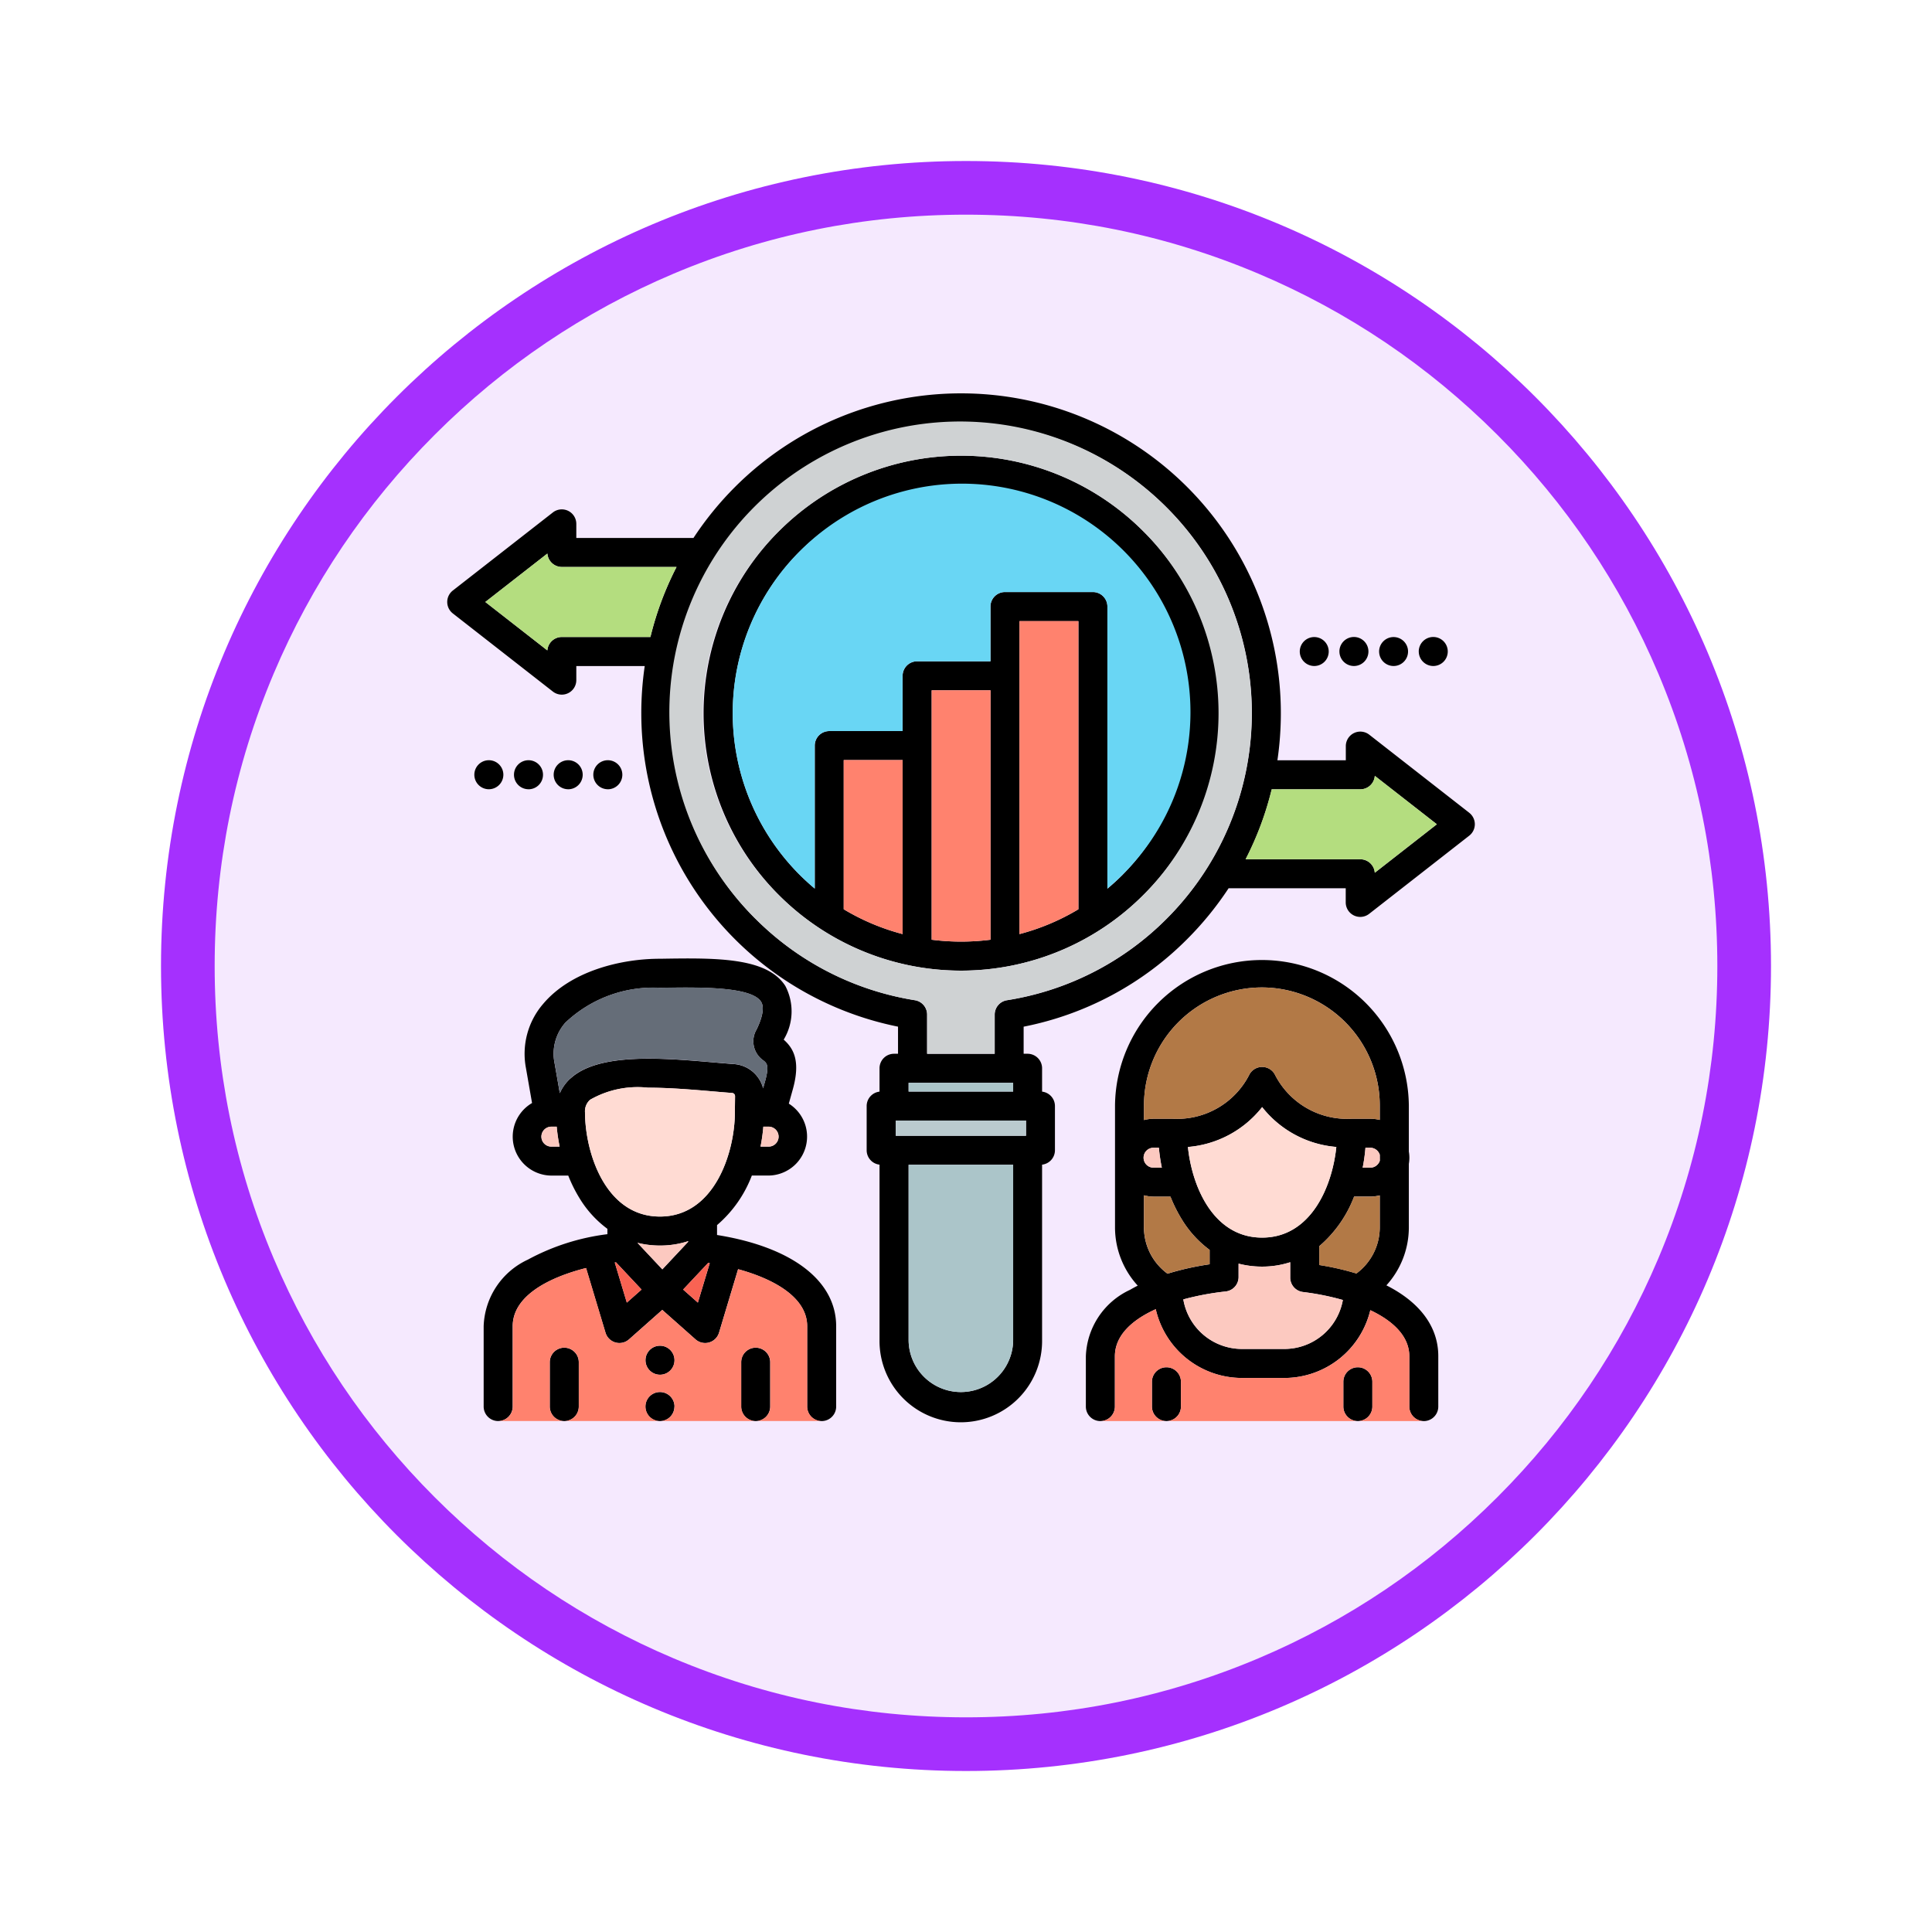 <svg xmlns="http://www.w3.org/2000/svg" xmlns:xlink="http://www.w3.org/1999/xlink" width="108" height="108" viewBox="0 0 108 108">
  <defs>
    <filter id="Trazado_982547" x="0" y="0" width="108" height="108" filterUnits="userSpaceOnUse">
      <feOffset dy="3" input="SourceAlpha"/>
      <feGaussianBlur stdDeviation="3" result="blur"/>
      <feFlood flood-opacity="0.161"/>
      <feComposite operator="in" in2="blur"/>
      <feComposite in="SourceGraphic"/>
    </filter>
  </defs>
  <g id="Grupo_1165363" data-name="Grupo 1165363" transform="translate(-1165 -5572)">
    <g id="Grupo_1161058" data-name="Grupo 1161058" transform="translate(0 2304)">
      <g id="Grupo_1160772" data-name="Grupo 1160772" transform="translate(1174 3274)">
        <g id="Grupo_1149837" data-name="Grupo 1149837">
          <g id="Grupo_1149675" data-name="Grupo 1149675">
            <g id="Grupo_1148534" data-name="Grupo 1148534">
              <g id="Grupo_1147066" data-name="Grupo 1147066">
                <g transform="matrix(1, 0, 0, 1, -9, -6)" filter="url(#Trazado_982547)">
                  <g id="Trazado_982547-2" data-name="Trazado 982547" transform="translate(9 6)" fill="#f5e9fe">
                    <path d="M 45 88.5 C 39.127 88.5 33.43 87.35 28.068 85.082 C 22.889 82.891 18.236 79.755 14.241 75.759 C 10.245 71.764 7.109 67.111 4.918 61.932 C 2.65 56.57 1.5 50.873 1.5 45 C 1.5 39.127 2.65 33.43 4.918 28.068 C 7.109 22.889 10.245 18.236 14.241 14.241 C 18.236 10.245 22.889 7.109 28.068 4.918 C 33.43 2.65 39.127 1.5 45 1.5 C 50.873 1.5 56.57 2.65 61.932 4.918 C 67.111 7.109 71.764 10.245 75.759 14.241 C 79.755 18.236 82.891 22.889 85.082 28.068 C 87.35 33.43 88.5 39.127 88.5 45 C 88.5 50.873 87.35 56.57 85.082 61.932 C 82.891 67.111 79.755 71.764 75.759 75.759 C 71.764 79.755 67.111 82.891 61.932 85.082 C 56.57 87.35 50.873 88.5 45 88.5 Z" stroke="none"/>
                    <path d="M 45 3 C 39.329 3 33.829 4.11 28.653 6.299 C 23.652 8.415 19.16 11.443 15.302 15.302 C 11.443 19.16 8.415 23.652 6.299 28.653 C 4.11 33.829 3 39.329 3 45 C 3 50.671 4.11 56.171 6.299 61.347 C 8.415 66.348 11.443 70.84 15.302 74.698 C 19.16 78.557 23.652 81.585 28.653 83.701 C 33.829 85.89 39.329 87 45 87 C 50.671 87 56.171 85.89 61.347 83.701 C 66.348 81.585 70.84 78.557 74.698 74.698 C 78.557 70.84 81.585 66.348 83.701 61.347 C 85.89 56.171 87 50.671 87 45 C 87 39.329 85.89 33.829 83.701 28.653 C 81.585 23.652 78.557 19.16 74.698 15.302 C 70.84 11.443 66.348 8.415 61.347 6.299 C 56.171 4.11 50.671 3 45 3 M 45 0 C 69.853 0 90 20.147 90 45 C 90 69.853 69.853 90 45 90 C 20.147 90 0 69.853 0 45 C 0 20.147 20.147 0 45 0 Z" stroke="none" fill="#a530fe"/>
                  </g>
                </g>
              </g>
            </g>
          </g>
        </g>
      </g>
    </g>
    <g id="investigacion-del-consumidor_1_" data-name="investigacion-del-consumidor (1)" transform="translate(1182 5585.959)">
      <path id="Trazado_1014704" data-name="Trazado 1014704" d="M46.9,15.728a14.393,14.393,0,1,0,0,20.357A14.293,14.293,0,0,0,46.9,15.728ZM33.458,37.077v1.18a12.613,12.613,0,0,1-3.293-1.387V28.531h3.293Zm1.622,1.5V24.63h3.29V38.572a12.961,12.961,0,0,1-3.29,0Zm4.912-14.753v-3.06h3.293V36.87a12.61,12.61,0,0,1-3.293,1.387V23.819Zm5.763,11.118q-.409.409-.849.776V19.948a.811.811,0,0,0-.811-.811H39.18a.811.811,0,0,0-.811.811v3.06h-4.1a.811.811,0,0,0-.811.811v3.09h-4.1a.811.811,0,0,0-.811.811v7.993q-.438-.367-.849-.776a12.787,12.787,0,0,1,0-18.064h0a12.772,12.772,0,0,1,18.06,18.064ZM59.716,63.283v1.385a.811.811,0,0,1-1.622,0V63.283a.811.811,0,0,1,1.622,0Zm-10.7,0v1.385a.811.811,0,1,1-1.622,0V63.283a.811.811,0,1,1,1.622,0ZM60.5,57.893a4.82,4.82,0,0,0,1.255-3.228V51.1a1.993,1.993,0,0,0,0-.684V47.829a8.213,8.213,0,0,0-16.425,0v6.836A4.819,4.819,0,0,0,46.6,57.909c-.147.074-.289.151-.425.231A4.258,4.258,0,0,0,43.7,61.862v2.807a.811.811,0,1,0,1.622,0V61.862c0-1.167.957-2.034,2.284-2.636a4.948,4.948,0,0,0,4.817,3.845H54.8a4.946,4.946,0,0,0,4.8-3.789c1.267.6,2.179,1.452,2.179,2.581v2.807a.811.811,0,0,0,1.622,0V61.862C63.407,60.207,62.367,58.836,60.5,57.893Zm-3.749-1.135V55.7a6.845,6.845,0,0,0,1.945-2.77H59.6a2.17,2.17,0,0,0,.529-.068v1.8a3.209,3.209,0,0,1-1.305,2.566,15.441,15.441,0,0,0-2.077-.474Zm-7.343-6.6a5.882,5.882,0,0,0,4.148-2.229A5.882,5.882,0,0,0,57.7,50.155c-.226,2.217-1.424,5.068-4.148,5.068S49.631,52.372,49.406,50.155Zm-1.624.044a9.834,9.834,0,0,0,.164,1.113h-.439a.557.557,0,1,1,0-1.113Zm12.349.725a.565.565,0,0,1-.529.389h-.429A9.847,9.847,0,0,0,59.33,50.2H59.6a.565.565,0,0,1,.529.391ZM53.541,41.24a6.6,6.6,0,0,1,6.589,6.59v.816a2.17,2.17,0,0,0-.529-.068H58.554a4.522,4.522,0,0,1-4.3-2.494.811.811,0,0,0-1.4,0,4.522,4.522,0,0,1-4.3,2.494H47.507a2.171,2.171,0,0,0-.558.075V47.83A6.6,6.6,0,0,1,53.541,41.24ZM46.948,54.665V52.859a2.172,2.172,0,0,0,.558.075h.924a8.035,8.035,0,0,0,.614,1.238,6,6,0,0,0,1.574,1.738v.806a15.628,15.628,0,0,0-2.353.526,3.207,3.207,0,0,1-1.318-2.577ZM54.8,61.448h-2.38a3.323,3.323,0,0,1-3.274-2.77,15.343,15.343,0,0,1,2.366-.443.811.811,0,0,0,.723-.806V56.68a5.2,5.2,0,0,0,1.313.165,5.057,5.057,0,0,0,1.573-.245v.863a.811.811,0,0,0,.712.8,14.708,14.708,0,0,1,2.23.446A3.321,3.321,0,0,1,54.8,61.448Zm-34.1,3.221a.811.811,0,1,1-.811-.811A.813.813,0,0,1,20.706,64.669Zm2.383-9.595v-.549a6.845,6.845,0,0,0,1.945-2.77h.908a2.176,2.176,0,0,0,1.159-4.02l.226-.809c.441-1.586.033-2.284-.512-2.769a3.057,3.057,0,0,0,.092-3c-1.034-1.616-3.927-1.57-6.989-1.521h-.034c-2.127,0-4.954.666-6.521,2.529a4.269,4.269,0,0,0-.956,3.582l.341,1.954a2.176,2.176,0,0,0,1.1,4.056h.924a8.035,8.035,0,0,0,.614,1.238,6,6,0,0,0,1.574,1.738v.3a12.578,12.578,0,0,0-4.449,1.424,4.255,4.255,0,0,0-2.468,3.719v4.491a.811.811,0,1,0,1.622,0V60.178c0-1.653,1.924-2.7,4.1-3.252l1.088,3.614a.811.811,0,0,0,1.314.373l1.859-1.648,1.859,1.648a.811.811,0,0,0,1.314-.374l1.066-3.549c2.058.563,3.861,1.6,3.861,3.188v4.491a.811.811,0,1,0,1.622,0V60.178c0-2.549-2.474-4.43-6.659-5.1ZM20.026,57l-1.391-1.482a5.2,5.2,0,0,0,1.26.153,5.057,5.057,0,0,0,1.573-.245v.036Zm5.917-6.862h-.429a9.847,9.847,0,0,0,.157-1.113h.272a.557.557,0,1,1,0,1.113Zm-12.1,0a.557.557,0,1,1,0-1.113h.275a9.834,9.834,0,0,0,.164,1.113h-.439Zm1.044-3.812a2.449,2.449,0,0,0-.593.826l-.293-1.68a2.625,2.625,0,0,1,.6-2.26,7.129,7.129,0,0,1,5.287-1.951h.053c2.131-.034,5.051-.08,5.6.774.236.369,0,1.049-.247,1.554a1.3,1.3,0,0,0,.391,1.741c.177.146.329.273.08,1.167l-.107.382a1.808,1.808,0,0,0-1.614-1.353c-.351-.026-.731-.058-1.13-.093-2.87-.248-6.441-.557-8.023.895Zm.814,1.888a.866.866,0,0,1,.282-.693,5.348,5.348,0,0,1,3.241-.677c1.2,0,2.5.112,3.547.2.407.035.794.069,1.15.095a.178.178,0,0,1,.169.181l-.01.883v.009c0,2.256-1.137,5.835-4.189,5.835S15.705,50.466,15.705,48.21ZM18.04,58.858l-.675-2.242.071-.009,1.428,1.521Zm3.971,0-.824-.73,1.4-1.489.09.013ZM15.354,62.19v2.479a.811.811,0,1,1-1.622,0V62.19a.811.811,0,1,1,1.622,0Zm10.7,0v2.479a.811.811,0,1,1-1.622,0V62.19a.811.811,0,1,1,1.622,0Zm39.08-30.713L59.542,27.11a.811.811,0,0,0-1.31.639v.791H54.408a18.127,18.127,0,0,0,.192-2.635,17.875,17.875,0,0,0-30.514-12.64,18.049,18.049,0,0,0-2.321,2.849H15.216v-.788a.811.811,0,0,0-1.31-.639L8.312,19.053a.811.811,0,0,0,0,1.278L13.906,24.7a.811.811,0,0,0,1.31-.639v-.788h3.825a18.133,18.133,0,0,0-.192,2.635A17.884,17.884,0,0,0,33.2,43.432v1.515h-.223a.811.811,0,0,0-.811.811v1.306a.811.811,0,0,0-.719.805v2.472a.811.811,0,0,0,.719.805v9.79a4.544,4.544,0,1,0,9.087,0v-9.79a.811.811,0,0,0,.719-.805V47.869a.811.811,0,0,0-.719-.805V45.758a.811.811,0,0,0-.811-.811h-.22V43.433a17.712,17.712,0,0,0,9.136-4.889,18.039,18.039,0,0,0,2.322-2.849h6.547v.791a.811.811,0,0,0,1.31.639l5.595-4.37a.811.811,0,0,0,0-1.278ZM14.405,21.649a.811.811,0,0,0-.808.75l-3.468-2.707L13.6,16.985a.811.811,0,0,0,.808.75h6.412a17.651,17.651,0,0,0-1.46,3.914H14.405ZM33.073,48.68h7.282v.851H33.073Zm6.563-2.111v.49H33.792v-.49Zm0,14.367a2.922,2.922,0,1,1-5.844,0V51.152h5.844ZM48.217,37.4a16.1,16.1,0,0,1-8.927,4.556.811.811,0,0,0-.684.8v2.193H34.826V42.754a.811.811,0,0,0-.683-.8A16.257,16.257,0,1,1,48.217,37.4Zm11.635-2.571a.811.811,0,0,0-.809-.753H52.633a17.643,17.643,0,0,0,1.459-3.911h4.952a.811.811,0,0,0,.809-.753l3.468,2.707ZM20.706,62.079a.811.811,0,1,1-.811-.811A.813.813,0,0,1,20.706,62.079ZM55.658,22.46a.809.809,0,1,1,.811.811A.813.813,0,0,1,55.658,22.46Zm2.216,0a.811.811,0,1,1,.811.811A.813.813,0,0,1,57.875,22.46Zm2.219,0a.809.809,0,1,1,.808.811A.81.81,0,0,1,60.094,22.46Zm2.216,0a.811.811,0,1,1,.811.811A.813.813,0,0,1,62.31,22.46Zm-45.331,7.7a.811.811,0,1,1,.811-.811A.813.813,0,0,1,16.979,30.162Zm-2.216,0a.811.811,0,1,1,.811-.811A.813.813,0,0,1,14.763,30.162Zm-2.219,0a.811.811,0,1,1,.811-.811A.81.81,0,0,1,12.544,30.162Zm-2.216,0a.811.811,0,1,1,.811-.811.813.813,0,0,1-.811.811Z" transform="translate(0 0)"/>
      <path id="Trazado_1014705" data-name="Trazado 1014705" d="M159.208,362.971h.429a.557.557,0,1,0,0-1.113h-.272A9.854,9.854,0,0,1,159.208,362.971Z" transform="translate(-133.694 -312.837)" fill="#fcc9c0"/>
      <path id="Trazado_1014706" data-name="Trazado 1014706" d="M54.221,361.856a.557.557,0,1,0,0,1.113h.439a9.835,9.835,0,0,1-.164-1.113h-.275Z" transform="translate(-40.374 -312.835)" fill="#fcc9c0"/>
      <path id="Trazado_1014707" data-name="Trazado 1014707" d="M82.9,344.387l.01-.883a.179.179,0,0,0-.169-.181c-.356-.026-.743-.059-1.15-.095-1.051-.091-2.349-.2-3.547-.2a5.349,5.349,0,0,0-3.241.677.866.866,0,0,0-.282.693c0,2.256,1.137,5.835,4.189,5.835S82.9,346.652,82.9,344.4Z" transform="translate(-58.82 -296.186)" fill="#ffdbd3"/>
      <path id="Trazado_1014708" data-name="Trazado 1014708" d="M121.86,429.113l.824.73.662-2.206-.09-.013Z" transform="translate(-100.672 -370.986)" fill="#f96353"/>
      <path id="Trazado_1014709" data-name="Trazado 1014709" d="M68.389,298.871c.4.034.779.067,1.13.093a1.807,1.807,0,0,1,1.614,1.353l.107-.382c.249-.895.1-1.021-.08-1.167a1.3,1.3,0,0,1-.391-1.741c.243-.5.483-1.185.247-1.554-.546-.854-3.466-.808-5.6-.774h-.053a7.13,7.13,0,0,0-5.287,1.951,2.625,2.625,0,0,0-.6,2.26l.293,1.68a2.446,2.446,0,0,1,.593-.826C61.948,298.314,65.52,298.623,68.389,298.871Z" transform="translate(-45.474 -253.443)" fill="#656d78"/>
      <path id="Trazado_1014710" data-name="Trazado 1014710" d="M102.648,417.114a5.056,5.056,0,0,1-1.573.245,5.2,5.2,0,0,1-1.26-.153l1.391,1.482,1.442-1.539v-.036Z" transform="translate(-81.181 -361.693)" fill="#fcc9c0"/>
      <path id="Trazado_1014711" data-name="Trazado 1014711" d="M88.859,427.358l.675,2.242.824-.73-1.428-1.521Z" transform="translate(-71.494 -370.742)" fill="#f96353"/>
      <path id="Trazado_1014712" data-name="Trazado 1014712" d="M347.94,398.049a6,6,0,0,1-1.574-1.738,8.044,8.044,0,0,1-.614-1.238h-.924a2.17,2.17,0,0,1-.558-.075V396.8a3.207,3.207,0,0,0,1.318,2.577,15.617,15.617,0,0,1,2.353-.526Z" transform="translate(-297.321 -342.138)" fill="#b27946"/>
      <path id="Trazado_1014713" data-name="Trazado 1014713" d="M399.757,197.195a.811.811,0,0,1,.809.753l3.468-2.709-3.468-2.707a.811.811,0,0,1-.809.753H394.8a17.646,17.646,0,0,1-1.459,3.911Z" transform="translate(-340.714 -163.122)" fill="#b4dd7f"/>
      <path id="Trazado_1014714" data-name="Trazado 1014714" d="M199.363,193.284a12.611,12.611,0,0,0,3.293,1.387v-9.726h-3.293Z" transform="translate(-169.199 -156.415)" fill="#ff826e"/>
      <path id="Trazado_1014715" data-name="Trazado 1014715" d="M230.686,340.682h5.844v.49h-5.844Z" transform="translate(-196.894 -294.113)" fill="#abc5c9"/>
      <path id="Trazado_1014716" data-name="Trazado 1014716" d="M241.8,154.36v10.852a12.962,12.962,0,0,0,3.29,0V151.27H241.8Z" transform="translate(-206.718 -126.64)" fill="#ff826e"/>
      <path id="Trazado_1014717" data-name="Trazado 1014717" d="M350.862,294.675a6.6,6.6,0,0,0-6.593,6.59v.824a2.171,2.171,0,0,1,.558-.075h1.047a4.522,4.522,0,0,0,4.3-2.494.811.811,0,0,1,1.4,0,4.522,4.522,0,0,0,4.3,2.494h1.047a2.169,2.169,0,0,1,.529.068v-.816A6.6,6.6,0,0,0,350.862,294.675Z" transform="translate(-297.321 -253.435)" fill="#b27946"/>
      <path id="Trazado_1014718" data-name="Trazado 1014718" d="M284.2,120.91v14.438a12.615,12.615,0,0,0,3.293-1.387V117.85H284.2Z" transform="translate(-244.212 -97.091)" fill="#ff826e"/>
      <path id="Trazado_1014719" data-name="Trazado 1014719" d="M30.654,89.93h4.952a17.655,17.655,0,0,1,1.46-3.914H30.654a.811.811,0,0,1-.808-.75l-3.468,2.707,3.468,2.707A.811.811,0,0,1,30.654,89.93Z" transform="translate(-16.248 -68.281)" fill="#b4dd7f"/>
      <path id="Trazado_1014720" data-name="Trazado 1014720" d="M149.525,73.805q.409.409.849.776V66.588a.811.811,0,0,1,.811-.811h4.1v-3.09a.811.811,0,0,1,.811-.811h4.1v-3.06a.811.811,0,0,1,.811-.811h4.915a.811.811,0,0,1,.811.811V74.581q.438-.367.849-.776a12.772,12.772,0,1,0-18.06-18.064h0A12.788,12.788,0,0,0,149.525,73.805Z" transform="translate(-121.831 -38.868)" fill="#69d6f4"/>
      <path id="Trazado_1014721" data-name="Trazado 1014721" d="M120.431,49.768a16.135,16.135,0,0,0,8.912,4.557.811.811,0,0,1,.683.8v2.193H133.8V55.125a.811.811,0,0,1,.684-.8,16.252,16.252,0,0,0,8.927-27.541,16.253,16.253,0,1,0-22.985,22.985ZM121.747,28.1a14.393,14.393,0,1,1,0,20.357A14.293,14.293,0,0,1,121.747,28.1Z" transform="translate(-95.199 -12.371)" fill="#cfd2d3"/>
      <path id="Trazado_1014722" data-name="Trazado 1014722" d="M230.686,390.038a2.922,2.922,0,1,0,5.844,0v-9.784h-5.844Z" transform="translate(-196.894 -329.102)" fill="#abc5c9"/>
      <path id="Trazado_1014723" data-name="Trazado 1014723" d="M224.478,358.909h7.282v.851h-7.282Z" transform="translate(-191.405 -310.229)" fill="#bacace"/>
      <path id="Trazado_1014724" data-name="Trazado 1014724" d="M345.266,373.146a9.823,9.823,0,0,1-.164-1.113h-.275a.557.557,0,1,0,0,1.113Z" transform="translate(-297.321 -321.833)" fill="#fcc9c0"/>
      <path id="Trazado_1014725" data-name="Trazado 1014725" d="M369.265,428.154v-.863a5.059,5.059,0,0,1-1.573.245,5.192,5.192,0,0,1-1.313-.165v.749a.811.811,0,0,1-.723.806,15.352,15.352,0,0,0-2.366.443,3.323,3.323,0,0,0,3.274,2.77h2.38a3.321,3.321,0,0,0,3.264-2.735,14.707,14.707,0,0,0-2.23-.446A.811.811,0,0,1,369.265,428.154Z" transform="translate(-314.138 -370.691)" fill="#fcc9c0"/>
      <path id="Trazado_1014726" data-name="Trazado 1014726" d="M369.635,359.7c2.725,0,3.922-2.851,4.148-5.068a5.883,5.883,0,0,1-4.148-2.229,5.883,5.883,0,0,1-4.148,2.229C365.713,356.847,366.911,359.7,369.635,359.7Z" transform="translate(-316.081 -304.475)" fill="#ffdbd3"/>
      <path id="Trazado_1014727" data-name="Trazado 1014727" d="M430.827,395.131a6.845,6.845,0,0,1-1.945,2.77v1.054a15.451,15.451,0,0,1,2.077.474,3.209,3.209,0,0,0,1.305-2.566v-1.8a2.168,2.168,0,0,1-.529.068Z" transform="translate(-372.134 -342.196)" fill="#b27946"/>
      <path id="Trazado_1014728" data-name="Trazado 1014728" d="M450.243,372.033h-.272a9.854,9.854,0,0,1-.157,1.113h.429a.565.565,0,0,0,.529-.389v-.334A.565.565,0,0,0,450.243,372.033Z" transform="translate(-390.641 -321.833)" fill="#fcc9c0"/>
      <g id="Grupo_1165362" data-name="Grupo 1165362" transform="translate(10.853 56.926)">
        <path id="Trazado_1014729" data-name="Trazado 1014729" d="M49.9,437.847v-4.491c0-1.585-1.8-2.625-3.861-3.188l-1.066,3.549a.811.811,0,0,1-1.314.374L41.8,432.443l-1.859,1.648a.811.811,0,0,1-1.314-.373L37.541,430.1c-2.177.547-4.1,1.6-4.1,3.252v4.491a.811.811,0,0,1-.811.811h3.69a.811.811,0,0,1-.811-.811v-2.479a.811.811,0,1,1,1.622,0v2.479a.811.811,0,0,1-.811.811h5.348a.811.811,0,1,1,.007,0h5.348a.811.811,0,0,1-.811-.811v-2.479a.811.811,0,1,1,1.622,0v2.479a.811.811,0,0,1-.811.811h3.69A.811.811,0,0,1,49.9,437.847Zm-8.231-1.78a.811.811,0,1,1,.811-.811A.813.813,0,0,1,41.671,436.068Z" transform="translate(-32.629 -430.104)" fill="#ff826e"/>
        <path id="Trazado_1014730" data-name="Trazado 1014730" d="M340.511,455.4v-2.807c0-1.129-.912-1.981-2.179-2.581a4.945,4.945,0,0,1-4.8,3.789h-2.38a4.948,4.948,0,0,1-4.817-3.845c-1.327.6-2.284,1.47-2.284,2.636V455.4a.811.811,0,0,1-.811.811h3.69a.811.811,0,0,1-.811-.811v-1.385a.811.811,0,1,1,1.622,0V455.4a.811.811,0,0,1-.811.811h10.7a.811.811,0,0,1-.811-.811v-1.385a.811.811,0,1,1,1.622,0V455.4a.811.811,0,0,1-.811.811h3.69A.81.81,0,0,1,340.511,455.4Z" transform="translate(-289.579 -447.658)" fill="#ff826e"/>
      </g>
    </g>
  </g>
</svg>
